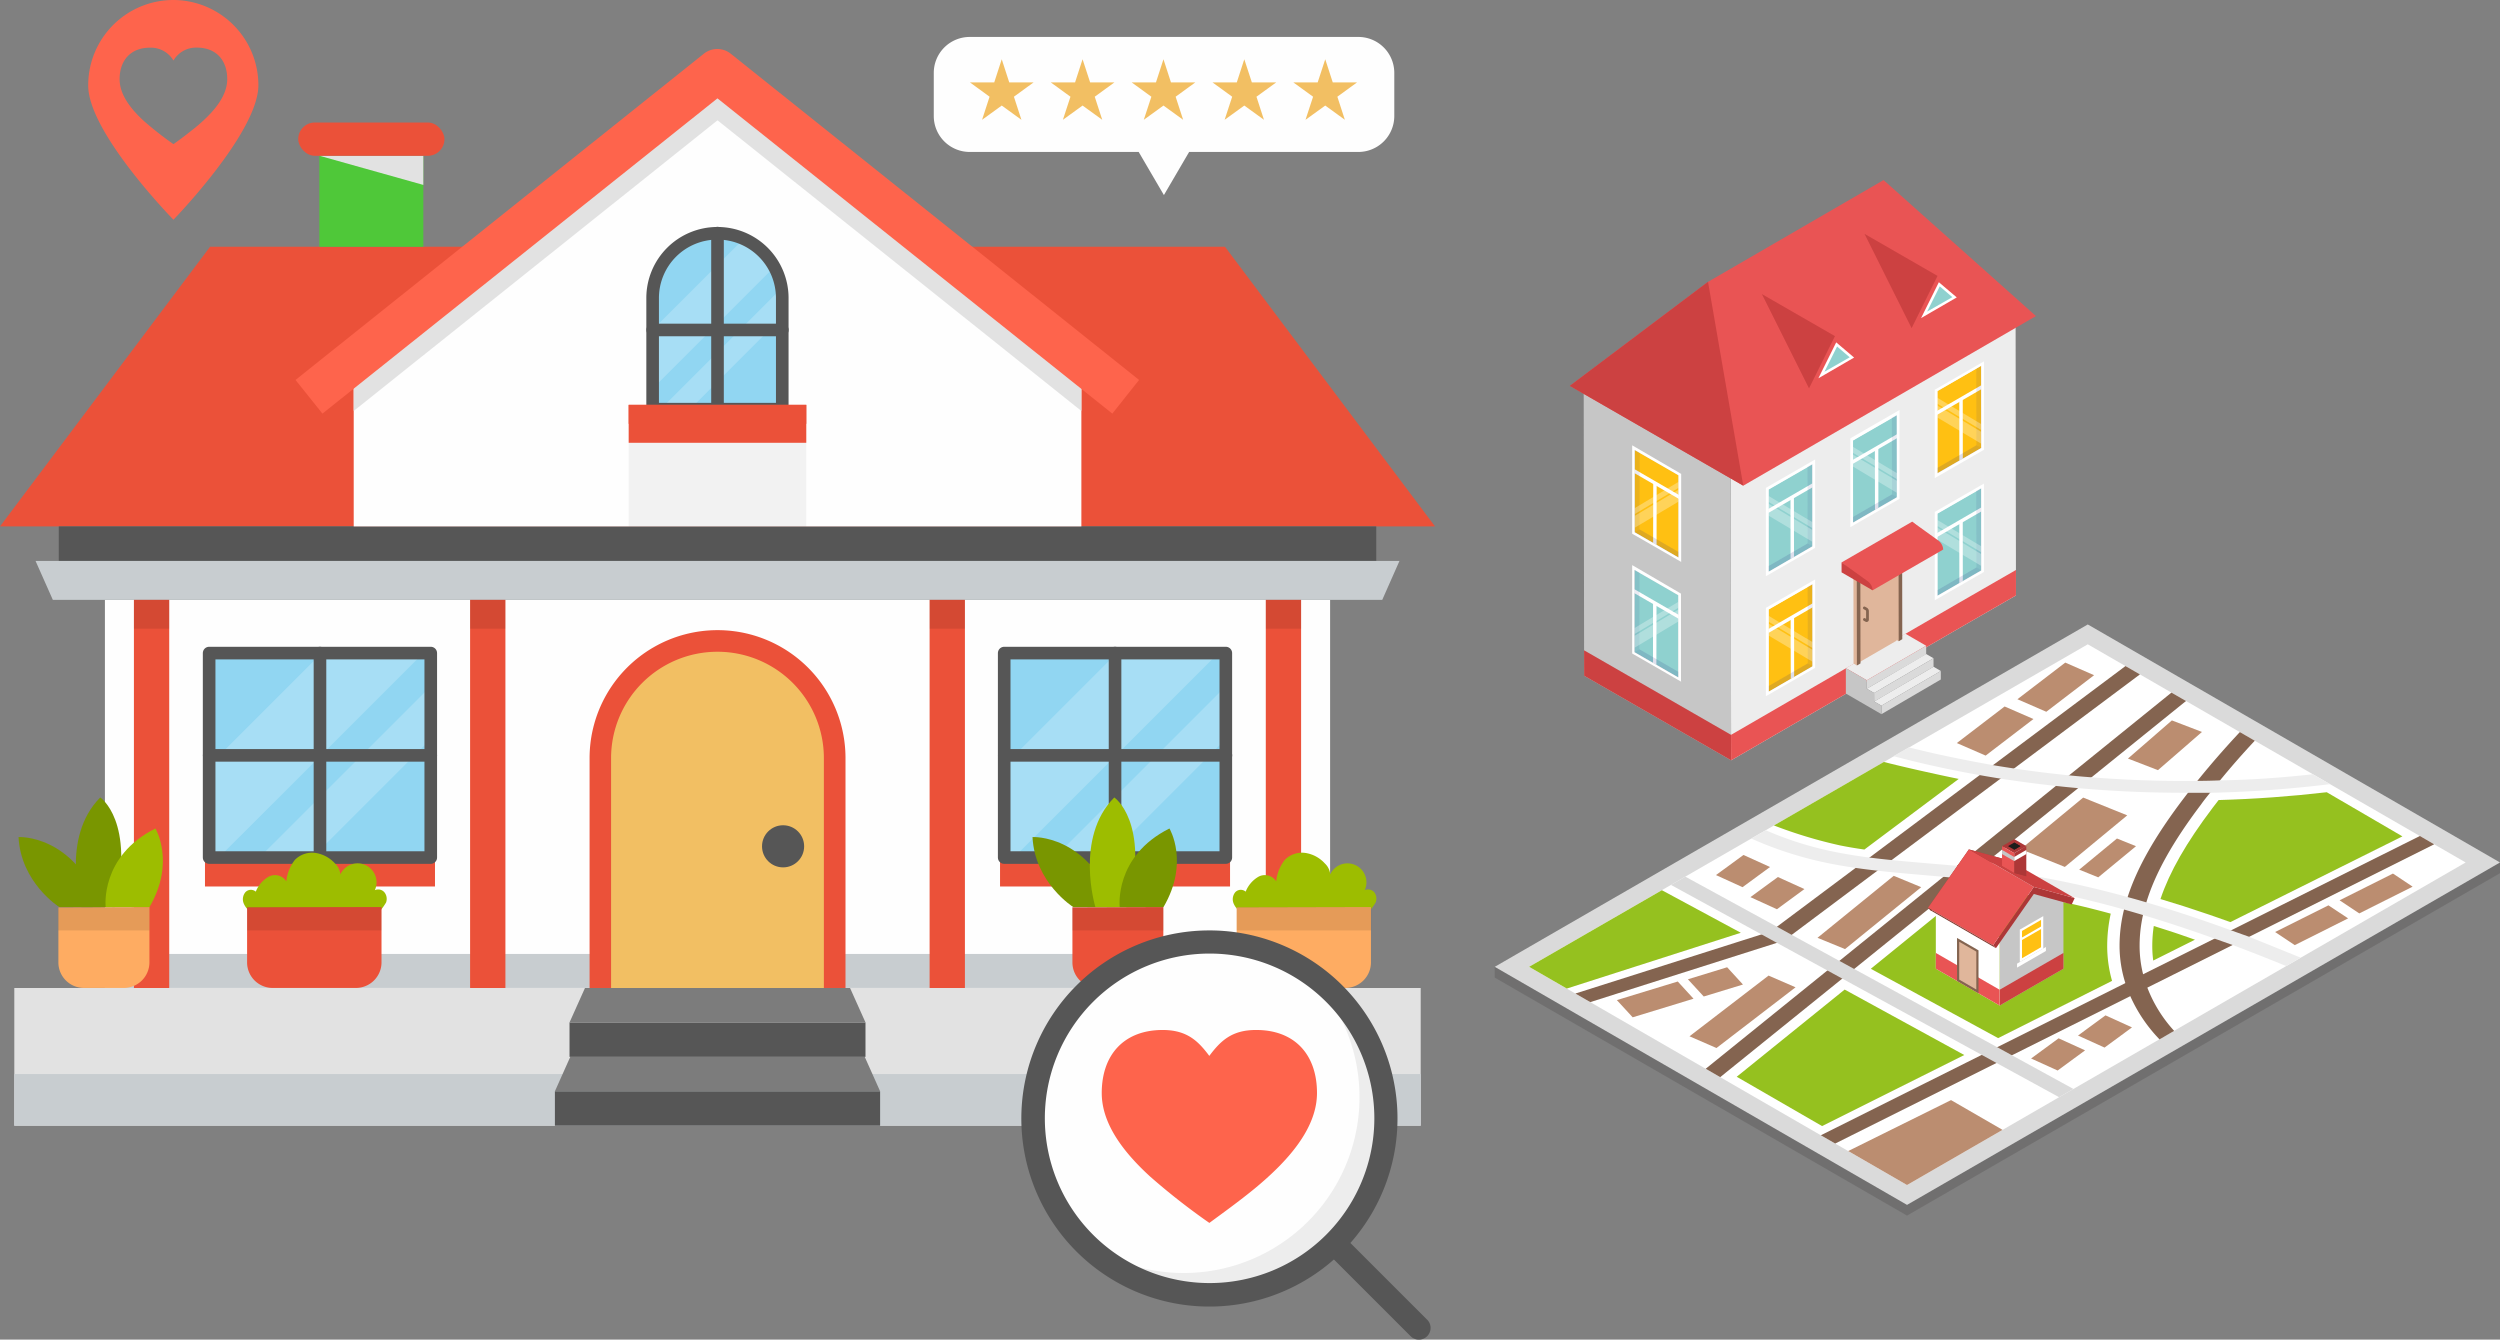<svg xmlns="http://www.w3.org/2000/svg" viewBox="0 0 396.51 212.47"><rect x="0" y="0" width="396.51" height="212.47" fill="#808080" stroke="none"/><defs><style>.cls-1,.cls-29,.cls-32,.cls-37,.cls-42{isolation:isolate;}.cls-2{fill:#706f6f;}.cls-3{fill:#dadada;}.cls-32,.cls-4{fill:#fff;}.cls-5{fill:#846450;}.cls-6{fill:#ededed;}.cls-7{fill:#95c11f;}.cls-8{fill:#bb8d70;}.cls-9{fill:#c6c6c6;}.cls-10{fill:#cc4141;}.cls-11{fill:#ffc012;}.cls-12{fill:#e95454;}.cls-13{fill:#e0b69b;}.cls-14{fill:#ad3737;}.cls-15{fill:#9c4236;}.cls-16{fill:#82372d;}.cls-17{fill:#1d1d1b;}.cls-18{fill:#8fd1cf;}.cls-19{opacity:0.1;}.cls-20{fill:#24257f;}.cls-21{opacity:0.15;}.cls-22{opacity:0.3;mix-blend-mode:overlay;}.cls-23{fill:#eb5139;}.cls-24{fill:#fefefe;}.cls-25{fill:#c8cdd0;}.cls-26{fill:#f2bf63;}.cls-27,.cls-42{fill:#565656;}.cls-28{fill:#e2e2e2;}.cls-29{opacity:0.05;}.cls-30{fill:#7c7c7c;}.cls-31{fill:#91d6f2;}.cls-32,.cls-35{opacity:0.2;}.cls-33{fill:none;stroke:#565656;stroke-linecap:round;stroke-linejoin:round;stroke-width:2px;}.cls-34{fill:#fe644c;}.cls-36{fill:#4fc839;}.cls-37,.cls-40,.cls-42{opacity:0.1;}.cls-38{fill:#9dbd00;}.cls-39{fill:#feac62;}.cls-41{fill:#799600;}</style></defs><title>Untitled-1</title><g class="cls-1"><g id="Layer_1" data-name="Layer 1"><polygon class="cls-2" points="331.13 100.74 237.07 153.34 237.07 155.05 302.46 192.8 396.51 138.49 396.51 136.79 331.13 100.74"/><polygon class="cls-3" points="396.51 136.79 302.46 191.1 237.07 153.34 331.13 99.04 396.51 136.79"/><polygon class="cls-4" points="331.13 102.19 391.06 136.79 302.46 187.95 242.52 153.34 331.13 102.19"/><polygon class="cls-5" points="337.11 105.64 339.4 106.96 319.35 121.95 317.23 123.54 300.02 136.41 297.81 138.06 284.17 148.27 282.94 149.19 282.64 149.28 281.82 149.54 281.82 149.54 252.22 158.94 249.86 157.58 279.38 148.2 280.81 147.75 281.83 146.98 294.35 137.62 296.51 136.01 313.91 122.99 316.01 121.42 337.11 105.64"/><polygon class="cls-5" points="344.4 109.85 346.71 111.18 331.63 123.36 329.53 125.06 313.88 137.69 311.82 139.36 294.08 153.68 292.19 155.21 272.83 170.84 270.53 169.51 289.83 153.92 291.73 152.4 308.28 139.02 310.37 137.34 326.01 124.7 328.08 123.04 344.4 109.85"/><polygon class="cls-5" points="383.8 132.59 386.07 133.91 356.64 148.62 354.11 149.88 340.58 156.64 337.84 158.01 319.1 167.37 316.65 168.59 291.07 181.37 288.79 180.06 314.31 167.31 316.76 166.09 337.06 155.94 339.91 154.52 351.29 148.84 353.82 147.57 383.8 132.59"/><path class="cls-5" d="M446.74,158.11l2.37,1.37q-2.94,3.14-5.58,6.37c-.52.63-1,1.26-1.52,1.9s-1,1.23-1.43,1.85c-4.46,5.9-7.28,10.92-8.68,15.55-.2.65-.36,1.29-.51,1.93h0a22.34,22.34,0,0,0-.55,4.9,18.48,18.48,0,0,0,.56,4.56,16.74,16.74,0,0,0,.67,2.11,21.56,21.56,0,0,0,4.25,6.85L434,206.85a23.79,23.79,0,0,1-4.63-6.84,20.52,20.52,0,0,1-.78-2.06,19.57,19.57,0,0,1-.93-6,23.92,23.92,0,0,1,.73-5.77q.23-.94.55-1.9c1.49-4.63,4.34-9.63,8.73-15.44.27-.35.54-.71.81-1.06.48-.63,1-1.25,1.47-1.87Q443.1,162,446.74,158.11Z" transform="translate(-91.49 -42)"/><path class="cls-6" d="M458.32,164.8l2.73,1.57a189.71,189.71,0,0,1-19,1.37c-1.19,0-2.38,0-3.56,0-3.47,0-6.94-.07-10.41-.25q-3.52-.18-7-.49c-1.17-.1-2.35-.22-3.52-.35q-4.44-.48-8.79-1.16-1.66-.26-3.32-.56c-4.65-.82-9.21-1.82-13.64-3l2.43-1.4c4.33,1.11,8.77,2,13.31,2.82q1.66.28,3.34.53,4.32.65,8.73,1.09c1.18.12,2.36.23,3.55.31q2.59.21,5.19.34,5.79.3,11.6.23,1.81,0,3.61-.08C448.49,165.7,453.44,165.34,458.32,164.8Z" transform="translate(-91.49 -42)"/><polygon class="cls-3" points="328.85 172.71 326.58 174.02 316.65 168.59 314.31 167.31 292.19 155.21 289.83 153.92 281.82 149.54 281.82 149.54 279.38 148.2 265.02 140.35 267.3 139.04 281.83 146.98 284.17 148.27 291.73 152.4 294.08 153.68 316.76 166.09 319.1 167.37 328.85 172.71"/><path class="cls-7" d="M387.19,176.74c-1.35-.19-2.59-.4-3.79-.64a72.82,72.82,0,0,1-10.56-3.18l17.44-10.07c3.27.84,8.48,2,11.87,2.69Z" transform="translate(-91.49 -42)"/><path class="cls-7" d="M408.4,206.65l-20.19-11,16-13h0a146.44,146.44,0,0,1,22.05,4.26,24.22,24.22,0,0,0-.56,5.11,20.2,20.2,0,0,0,.77,5.55Z" transform="translate(-91.49 -42)"/><path class="cls-7" d="M445.23,188.25c-1.25-.45-2.49-.89-3.71-1.3-2.45-.84-4.92-1.63-7.37-2.36,1.44-4.3,4.09-8.93,8.29-14.49l.93-1.21c5.73-.16,11.49-.58,17.15-1.24l12,7Z" transform="translate(-91.49 -42)"/><path class="cls-7" d="M433,194.35a17.53,17.53,0,0,1-.15-2.33,20.87,20.87,0,0,1,.24-3.15c1.58.5,3.2,1,4.83,1.58l1.7.59Z" transform="translate(-91.49 -42)"/><polygon class="cls-7" points="248.5 156.79 242.52 153.34 263.58 141.19 276.1 147.94 248.5 156.79"/><polygon class="cls-7" points="288.99 178.6 275.45 170.78 292.57 156.95 311.54 167.33 288.99 178.6"/><polygon class="cls-8" points="284.78 156.59 272.24 166.22 267.96 164.36 280.5 154.73 284.78 156.59"/><polygon class="cls-8" points="268.6 158.4 258.95 161.35 256.44 158.62 266.1 155.67 268.6 158.4"/><polygon class="cls-8" points="276.44 156.15 270.22 158.05 267.71 155.32 273.93 153.41 276.44 156.15"/><polygon class="cls-8" points="286.19 141.01 281.83 144.21 277.62 142.29 281.98 139.1 286.19 141.01"/><polygon class="cls-8" points="330.7 166.59 326.35 169.79 322.14 167.88 326.5 164.68 330.7 166.59"/><polygon class="cls-8" points="338.14 162.95 333.79 166.15 329.58 164.24 333.94 161.04 338.14 162.95"/><polygon class="cls-8" points="280.73 137.51 276.37 140.71 272.16 138.79 276.52 135.6 280.73 137.51"/><polygon class="cls-8" points="304.71 140.71 292.63 150.53 288.26 148.74 300.35 138.91 304.71 140.71"/><polygon class="cls-8" points="337.39 129.32 327.49 137.5 320.5 134.68 330.4 126.5 337.39 129.32"/><polygon class="cls-8" points="322.51 114.04 314.93 119.84 310.36 117.85 317.94 112.05 322.51 114.04"/><polygon class="cls-8" points="332.13 107.09 324.55 112.89 319.97 110.9 327.56 105.09 332.13 107.09"/><polygon class="cls-8" points="349.24 116.09 342.26 122.15 337.5 120.31 344.47 114.26 349.24 116.09"/><polygon class="cls-8" points="372.42 145.66 363.96 149.9 360.84 147.82 369.3 143.59 372.42 145.66"/><polygon class="cls-8" points="382.65 140.63 374.19 144.87 371.07 142.79 379.53 138.55 382.65 140.63"/><polygon class="cls-8" points="338.78 134.21 332.79 139.15 329.77 137.93 335.76 132.99 338.78 134.21"/><polygon class="cls-8" points="309.44 174.48 293.13 182.56 302.46 187.95 317.61 179.2 309.44 174.48"/><path class="cls-6" d="M456.39,193.89l-2.3,1.33c-2.8-1.14-5.63-2.27-8.5-3.34l-2.82-1q-2-.71-4-1.39-3.76-1.28-7.42-2.37h0c-1-.3-2-.59-3-.87a151.21,151.21,0,0,0-23.78-4.7l-1.26-.14-3.54-.34-2.74-.24c-2.55-.22-5.14-.44-7.72-.73q-1.74-.19-3.46-.44c-1.37-.2-2.73-.42-4.07-.69A58.38,58.38,0,0,1,369.25,175l2.29-1.32a53.81,53.81,0,0,0,11.27,3.5c1.69.33,3.42.61,5.18.83,1.17.15,2.34.28,3.52.4,2,.2,4,.37,6,.54,1.44.12,2.89.24,4.36.38q1.67.15,3.33.34l.18,0a155.31,155.31,0,0,1,23.53,4.6c1,.27,2,.55,3,.85q4.21,1.23,8.55,2.71c1.64.56,3.26,1.13,4.87,1.72l2.81,1C450.92,191.68,453.67,192.78,456.39,193.89Z" transform="translate(-91.49 -42)"/><polygon class="cls-9" points="317.15 148.72 317.15 159.48 327.27 153.64 327.27 142.87 327 142.8 326.71 142.72 325.71 142.45 325.42 142.37 324.43 142.09 324.13 142.01 323.14 141.74 322.85 141.66 322.21 141.49 321.58 142.39 321.28 142.81 320.29 144.23 320 144.65 319 146.07 318.71 146.49 317.72 147.91 317.42 148.33 317.15 148.72"/><polygon class="cls-10" points="317.15 156.98 327.27 151.14 327.27 153.64 317.15 159.48 317.15 156.98"/><polygon class="cls-4" points="320.35 152.58 324.07 150.44 324.07 145.3 320.35 147.44 320.35 152.58"/><polygon class="cls-11" points="323.72 150.23 323.72 145.9 320.7 147.65 320.7 151.98 323.72 150.23"/><polygon class="cls-4" points="320.61 149.14 323.89 147.25 323.89 146.85 320.61 148.74 320.61 149.14"/><polygon class="cls-4" points="319.91 153.47 324.49 150.83 324.49 150.19 319.91 152.84 319.91 153.47"/><polygon class="cls-4" points="307.03 153.64 317.15 159.48 317.15 148.72 307.03 142.88 307.03 153.64"/><polygon class="cls-12" points="307.03 151.14 317.15 156.98 317.15 159.48 307.03 153.64 307.03 151.14"/><polygon class="cls-5" points="310.39 148.76 313.8 150.73 313.8 157.54 310.39 155.57 310.39 148.76"/><polygon class="cls-13" points="313.45 156.94 313.45 150.93 310.74 149.37 310.74 155.37 313.45 156.94"/><polygon class="cls-14" points="316.42 149.47 317.47 147.96 317.47 147.96 322.11 141.33 322.57 140.67 323.04 140.8 328.05 142.17 328.05 142.17 328.73 142.36 329.05 142.45 328.58 143.45 322.57 141.79 316.57 150.38 316.1 149.93 316.42 149.47"/><polygon class="cls-15" points="306.11 143.52 307.17 142.01 307.17 142.01 311.81 135.39 312.27 134.72 312.74 134.85 317.74 136.22 317.74 136.22 318.43 136.41 318.75 136.5 318.28 137.5 312.27 135.85 306.26 144.44 305.79 143.98 306.11 143.52"/><polygon class="cls-12" points="312.27 134.72 305.79 143.98 316.1 149.93 322.57 140.67 312.27 134.72"/><polygon class="cls-10" points="312.27 134.72 318.75 136.5 329.05 142.45 322.57 140.67 312.27 134.72"/><polygon class="cls-16" points="306.25 144.43 305.79 143.98 316.1 149.93 316.56 150.38 306.25 144.43"/><polygon class="cls-15" points="317.53 137.35 319.46 138.46 321.38 138.89 319.46 136.24 317.53 137.35"/><polygon class="cls-14" points="317.53 134.2 319.46 135.31 321.38 134.2 319.46 133.09 317.53 134.2"/><polygon class="cls-17" points="320.44 134.2 319.46 133.63 318.48 134.2 319.46 134.77 320.44 134.2"/><polygon class="cls-14" points="319.46 135.31 319.46 138.46 321.38 138.99 321.38 134.2 319.46 135.31"/><polygon class="cls-12" points="317.53 134.2 319.46 135.31 319.46 138.46 317.53 137.35 317.53 134.2"/><polygon class="cls-17" points="320.44 134.2 319.46 133.63 319.46 134.77 320.44 134.2"/><polygon class="cls-4" points="319.46 135.92 319.46 136.57 321.38 135.46 321.38 134.8 319.46 135.92"/><polygon class="cls-9" points="319.46 136.57 317.53 135.46 317.53 134.8 319.46 135.92 319.46 136.57"/><polygon class="cls-6" points="310.44 54.2 319.68 48.88 319.74 94.44 310.51 99.76 274.56 120.59 274.49 75.03 310.44 54.2"/><polygon class="cls-9" points="274.56 120.59 251.25 107.18 251.18 61.62 274.49 75.03 274.56 120.59"/><polygon class="cls-10" points="274.55 116.55 251.24 103.14 251.25 107.18 274.56 120.59 274.55 116.55"/><polygon class="cls-4" points="287.14 40.79 296.37 35.47 319.68 48.88 310.44 54.2 310.44 54.2 274.49 75.03 251.18 61.62 287.14 40.79"/><polygon class="cls-12" points="310.5 95.72 319.74 90.4 319.74 94.44 310.51 99.76 274.56 120.59 274.55 116.55 310.5 95.72"/><polygon class="cls-12" points="270.9 44.7 298.74 28.56 322.91 50.13 276.49 77.03 248.98 61.2 270.9 44.7"/><polygon class="cls-12" points="295.14 56.81 291.03 53.31 286.93 61.57 295.14 56.81"/><polygon class="cls-18" points="293.71 56.68 291.3 54.63 288.9 59.47 293.71 56.68"/><path class="cls-4" d="M382.72,96.3l2.84,2.41L379.89,102Zm.14.66-2,4,4-2.29Z" transform="translate(-91.49 -42)"/><polygon class="cls-10" points="291.03 53.31 286.93 61.57 286.9 61.56 279.44 46.64 291.03 53.31"/><polygon class="cls-12" points="311.42 47.27 307.3 43.76 303.2 52.03 311.42 47.27"/><polygon class="cls-18" points="309.98 47.14 307.57 45.09 305.18 49.92 309.98 47.14"/><path class="cls-4" d="M399,86.76l2.84,2.41-5.66,3.28Zm.14.66-2,4,4-2.29Z" transform="translate(-91.49 -42)"/><polygon class="cls-10" points="307.3 43.76 303.2 52.03 303.17 52.01 295.72 37.09 307.3 43.76"/><polygon class="cls-11" points="307.27 62.05 314.22 58.02 314.23 67.26 314.24 68.2 314.23 68.49 314.24 70.38 314.24 71.06 307.29 75.09 307.29 74.2 307.28 66.22 307.27 64.32 307.27 64.03 307.27 63.09 307.27 62.05"/><path class="cls-4" d="M398.78,117.09V104l6.95-4,0,9.23v3.81l-6.95,4Zm-.43.74.64-.37,6.95-4,.21-.12v-4.05l0-9.23v-.74l-.64.37-6.95,4-.21.12v4.41l0,8v1.62Z" transform="translate(-91.49 -42)"/><polygon class="cls-4" points="307.22 65.8 314.28 61.71 314.28 61.08 307.22 65.17 307.22 65.8"/><polygon class="cls-4" points="311.3 63.28 311.31 72.78 310.76 73.1 310.75 63.59 311.3 63.28"/><g class="cls-19"><polygon class="cls-20" points="313.45 58.47 314.22 58.02 314.24 71.06 313.47 70.62 313.45 58.47"/></g><g class="cls-21"><polygon class="cls-20" points="307.29 74.2 313.47 70.62 314.24 71.06 307.29 75.09 307.29 74.2"/></g><g class="cls-22"><polygon class="cls-4" points="307.27 64.32 314.23 68.49 314.24 70.38 307.28 66.22 307.27 64.32"/><polygon class="cls-4" points="307.27 63.09 314.23 67.26 314.24 68.2 307.27 64.03 307.27 63.09"/></g><polygon class="cls-18" points="307.27 81.43 314.22 77.41 314.23 86.64 314.24 87.59 314.23 87.88 314.24 89.76 314.24 90.45 307.29 94.47 307.29 93.59 307.28 85.6 307.27 83.71 307.27 83.42 307.27 82.47 307.27 81.43"/><path class="cls-4" d="M398.78,136.47v-13l6.95-4,0,9.23v3.81l-6.95,4Zm-.43.74.64-.37,6.95-4,.21-.12v-4.05l0-9.23v-.74l-.64.37-6.95,4-.21.12v4.41l0,8v1.62Z" transform="translate(-91.49 -42)"/><polygon class="cls-4" points="307.22 85.18 314.28 81.1 314.28 80.46 307.22 84.55 307.22 85.18"/><polygon class="cls-4" points="311.3 82.67 311.31 92.17 310.76 92.49 310.75 82.98 311.3 82.67"/><g class="cls-19"><polygon class="cls-20" points="313.45 77.85 314.22 77.41 314.24 90.45 313.47 90.01 313.45 77.85"/></g><g class="cls-21"><polygon class="cls-20" points="307.29 93.59 313.47 90.01 314.24 90.45 307.29 94.47 307.29 93.59"/></g><g class="cls-22"><polygon class="cls-4" points="307.27 83.71 314.23 87.88 314.24 89.76 307.28 85.6 307.27 83.71"/><polygon class="cls-4" points="307.27 82.47 314.23 86.64 314.24 87.59 307.27 83.42 307.27 82.47"/></g><polygon class="cls-18" points="293.88 69.83 300.83 65.81 300.85 75.04 300.85 75.98 300.85 76.27 300.85 78.16 300.85 78.85 293.9 82.87 293.9 81.99 293.89 74 293.88 72.11 293.89 71.82 293.88 70.87 293.88 69.83"/><path class="cls-4" d="M385.39,124.87v-13l6.95-4,0,9.23v3.81l-6.95,4Zm-.43.74.64-.37,6.95-4,.21-.12V117l0-9.23v-.74l-.64.37-6.95,4-.21.12V116l0,8v1.62Z" transform="translate(-91.49 -42)"/><polygon class="cls-4" points="293.84 73.58 300.89 69.49 300.89 68.86 293.84 72.95 293.84 73.58"/><polygon class="cls-4" points="297.91 71.06 297.92 80.57 297.38 80.89 297.36 71.38 297.91 71.06"/><g class="cls-19"><polygon class="cls-20" points="300.06 66.25 300.83 65.81 300.85 78.85 300.08 78.41 300.06 66.25"/></g><g class="cls-21"><polygon class="cls-20" points="293.9 81.99 300.08 78.41 300.85 78.85 293.9 82.87 293.9 81.99"/></g><g class="cls-22"><polygon class="cls-4" points="293.88 72.11 300.85 76.27 300.85 78.16 293.89 74 293.88 72.11"/><polygon class="cls-4" points="293.88 70.87 300.85 75.04 300.85 75.98 293.89 71.82 293.88 70.87"/></g><polygon class="cls-18" points="280.5 77.61 287.44 73.59 287.46 82.82 287.46 83.77 287.46 84.06 287.46 85.94 287.46 86.63 280.52 90.66 280.52 89.77 280.5 81.78 280.5 79.89 280.5 79.6 280.5 78.66 280.5 77.61"/><path class="cls-4" d="M372,132.65v-13l6.95-4,0,9.23v3.81l-6.95,4Zm-.43.74.64-.37,6.95-4,.21-.12v-4.05l0-9.23v-.74l-.64.37-6.95,4-.21.12v4.41l0,8v1.62Z" transform="translate(-91.49 -42)"/><polygon class="cls-4" points="280.45 81.36 287.5 77.28 287.5 76.64 280.45 80.73 280.45 81.36"/><polygon class="cls-4" points="284.52 78.85 284.54 88.35 283.99 88.67 283.98 79.16 284.52 78.85"/><g class="cls-19"><polygon class="cls-20" points="286.68 74.03 287.44 73.59 287.46 86.63 286.7 86.19 286.68 74.03"/></g><g class="cls-21"><polygon class="cls-20" points="280.52 89.77 286.7 86.19 287.46 86.63 280.52 90.66 280.52 89.77"/></g><g class="cls-22"><polygon class="cls-4" points="280.5 79.89 287.46 84.06 287.46 85.94 280.5 81.78 280.5 79.89"/><polygon class="cls-4" points="280.5 78.66 287.46 82.82 287.46 83.77 280.5 79.6 280.5 78.66"/></g><polygon class="cls-11" points="280.52 96.64 287.47 92.61 287.49 101.85 287.49 102.79 287.49 103.08 287.49 104.97 287.49 105.65 280.54 109.68 280.54 108.79 280.53 100.81 280.52 98.91 280.53 98.62 280.52 97.68 280.52 96.64"/><path class="cls-4" d="M372,151.68v-13l6.95-4,0,9.23v3.81l-6.95,4Zm-.43.74.64-.37,6.95-4,.21-.12v-4.05l0-9.23v-.74l-.64.37-6.95,4-.21.12v4.41l0,8v1.62Z" transform="translate(-91.49 -42)"/><polygon class="cls-4" points="280.48 100.39 287.53 96.3 287.53 95.67 280.48 99.76 280.48 100.39"/><polygon class="cls-4" points="284.55 97.87 284.56 107.38 284.02 107.69 284 98.19 284.55 97.87"/><g class="cls-19"><polygon class="cls-20" points="286.7 93.06 287.47 92.61 287.49 105.65 286.72 105.21 286.7 93.06"/></g><g class="cls-21"><polygon class="cls-20" points="280.54 108.79 286.72 105.21 287.49 105.65 280.54 109.68 280.54 108.79"/></g><g class="cls-22"><polygon class="cls-4" points="280.52 98.91 287.49 103.08 287.49 104.97 280.53 100.81 280.52 98.91"/><polygon class="cls-4" points="280.52 97.68 287.49 101.85 287.49 102.79 280.53 98.62 280.52 97.68"/></g><polygon class="cls-10" points="248.98 61.2 270.9 44.7 276.49 77.03 248.98 61.2"/><polygon class="cls-11" points="266.23 75.38 259.29 71.36 259.27 80.59 259.27 81.53 259.27 81.82 259.26 83.71 259.27 84.4 266.21 88.42 266.21 87.54 266.23 79.55 266.23 77.66 266.23 77.37 266.23 76.42 266.23 75.38"/><path class="cls-4" d="M357.7,130.42l-6.95-4v-3.81l0-9.23,6.95,4v13Zm.43.74v-14l-.21-.12L351,113l-.64-.37v.74l0,9.23v4.05l.21.12,6.95,4,.64.37Z" transform="translate(-91.49 -42)"/><polygon class="cls-4" points="266.28 79.13 259.23 75.04 259.23 74.41 266.28 78.5 266.28 79.13"/><polygon class="cls-4" points="262.21 76.61 262.19 86.12 262.74 86.44 262.75 76.93 262.21 76.61"/><g class="cls-19"><polygon class="cls-20" points="260.06 71.8 259.29 71.36 259.27 84.4 260.03 83.96 260.06 71.8"/></g><g class="cls-21"><polygon class="cls-20" points="266.21 87.54 260.03 83.96 259.27 84.4 266.21 88.42 266.21 87.54"/></g><g class="cls-22"><polygon class="cls-4" points="266.23 77.66 259.27 81.82 259.26 83.71 266.23 79.55 266.23 77.66"/><polygon class="cls-4" points="266.23 76.42 259.27 80.59 259.27 81.53 266.23 77.37 266.23 76.42"/></g><polygon class="cls-18" points="266.21 94.41 259.26 90.38 259.24 99.61 259.24 100.56 259.24 100.85 259.24 102.73 259.24 103.42 266.19 107.44 266.19 106.56 266.2 98.57 266.2 96.68 266.2 96.39 266.2 95.45 266.21 94.41"/><path class="cls-4" d="M357.67,149.44l-6.95-4v-3.81l0-9.23,6.95,4v4.17l0,8v.88Zm.43.74v-1.62l0-8v-4.41l-.21-.12L351,132l-.64-.37v.74l0,9.23v4.05l.21.12,6.95,4,.64.37Z" transform="translate(-91.49 -42)"/><polygon class="cls-4" points="266.25 98.15 259.2 94.07 259.2 93.44 266.25 97.52 266.25 98.15"/><polygon class="cls-4" points="262.18 95.64 262.17 105.14 262.71 105.46 262.73 95.95 262.18 95.64"/><g class="cls-19"><polygon class="cls-20" points="260.03 90.83 259.26 90.38 259.24 103.42 260.01 102.98 260.03 90.83"/></g><g class="cls-21"><polygon class="cls-20" points="266.19 106.56 260.01 102.98 259.24 103.42 266.19 107.44 266.19 106.56"/></g><g class="cls-22"><polygon class="cls-4" points="266.2 96.68 259.24 100.85 259.24 102.73 266.2 98.57 266.2 96.68"/><polygon class="cls-4" points="266.2 95.45 259.24 99.61 259.24 100.56 266.2 96.39 266.2 95.45"/></g><polygon class="cls-6" points="292.76 105.97 296.08 107.89 305.5 102.42 302.18 100.5 292.76 105.97"/><polygon class="cls-3" points="296.08 107.89 296.08 109.24 297.24 108.56 297.25 108.56 297.9 108.18 305.5 103.77 305.5 102.42 296.08 107.89"/><polygon class="cls-6" points="296.08 109.24 297.24 109.91 298.4 109.24 298.4 109.23 306.66 104.4 305.5 103.73 297.9 108.18 297.25 108.56 297.24 108.56 296.08 109.24"/><polygon class="cls-3" points="297.24 109.91 297.25 111.26 298.4 110.59 306.67 105.75 306.66 104.4 298.4 109.24 297.24 109.91"/><polygon class="cls-6" points="297.25 111.26 298.4 111.92 307.82 106.42 306.67 105.75 298.4 110.58 298.4 110.59 297.25 111.26"/><polygon class="cls-3" points="298.4 111.92 298.4 113.27 307.82 107.77 307.82 106.42 298.4 111.92"/><polygon class="cls-9" points="292.76 105.97 296.08 107.89 296.08 109.24 296.08 109.24 297.24 109.91 297.25 111.26 298.4 111.92 298.4 113.27 292.76 110 292.76 105.97"/><polygon class="cls-13" points="301.45 101.26 301.14 101.7 300.61 101.4 300.59 87.48 294.53 91 294.55 104.91 294.51 105.55 293.98 105.24 293.96 90.71 301.16 86.54 301.69 86.84 301.45 101.26"/><polygon class="cls-13" points="300.8 87.69 300.81 101.61 300.81 101.61 294.75 105.12 294.75 105.12 294.73 91.2 300.8 87.69"/><polygon class="cls-5" points="294.49 91.01 294.51 105.55 295.08 105.22 295.06 91.3 301.12 87.79 301.14 101.7 301.71 101.38 301.69 86.84 294.49 91.01"/><path class="cls-5" d="M387.53,140.65a.37.37,0,0,0,.37-.37v-1.35a.63.63,0,0,0-.31-.54l-.29-.16a.22.22,0,1,0-.22.39l.29.16a.18.18,0,0,1,.09.15v1.22l-.15-.09a.22.22,0,1,0-.22.39l.27.15A.37.37,0,0,0,387.53,140.65Z" transform="translate(-91.49 -42)"/><path class="cls-12" d="M399.69,129.17l-4.93-2.85v-1.58l4.17,3a1.93,1.93,0,0,1,.76,1.43Z" transform="translate(-91.49 -42)"/><polygon class="cls-12" points="303.27 82.74 308.2 87.16 297.01 93.62 292.08 89.2 303.27 82.74"/><path class="cls-10" d="M388.5,135.63l-4.93-2.85V131.2l4.17,3a1.93,1.93,0,0,1,.76,1.43Z" transform="translate(-91.49 -42)"/><polygon class="cls-23" points="194.28 39.13 113.8 39.13 33.32 39.13 0 83.49 113.8 83.49 227.6 83.49 194.28 39.13"/><polygon class="cls-24" points="113.8 95.14 16.64 95.14 16.64 156.7 113.8 156.7 210.96 156.7 210.96 95.14 113.8 95.14"/><rect class="cls-25" x="16.64" y="151.3" width="194.32" height="5.39"/><path class="cls-23" d="M185,202.12V162.24a20.29,20.29,0,0,1,40.59,0v39.87Z" transform="translate(-91.49 -42)"/><path class="cls-26" d="M205.29,145.37h0a16.87,16.87,0,0,1,16.87,16.87v36.48H188.41V162.25a16.87,16.87,0,0,1,16.86-16.88Z" transform="translate(-91.49 -42)"/><polygon class="cls-27" points="113.8 83.49 9.32 83.49 9.32 88.97 113.8 88.97 218.28 88.97 218.28 83.49 113.8 83.49"/><polygon class="cls-25" points="113.8 88.97 5.64 88.97 8.38 95.14 219.23 95.14 221.96 88.97 113.8 88.97"/><polygon class="cls-28" points="113.8 156.7 2.27 156.7 2.27 178.54 113.8 178.54 225.33 178.54 225.33 156.7 113.8 156.7"/><rect class="cls-25" x="2.27" y="170.35" width="223.07" height="8.19"/><polygon class="cls-24" points="171.51 57.3 171.51 83.49 56.1 83.49 56.1 57.3 80.23 38.02 87.54 32.18 113.8 11.2 140.05 32.17 147.36 38.02 171.51 57.3"/><rect class="cls-29" x="99.71" y="70.24" width="28.17" height="13.26"/><polygon class="cls-28" points="171.51 57.3 171.51 65.18 113.8 19.08 56.1 65.18 56.1 57.3 113.8 11.2 171.51 57.3"/><polygon class="cls-27" points="113.8 173.08 88.01 173.08 88.01 178.54 113.8 178.54 139.59 178.54 139.59 173.08 113.8 173.08"/><polygon class="cls-30" points="137.15 167.62 113.8 167.62 90.45 167.62 88.01 173.08 113.8 173.08 139.59 173.08 137.15 167.62"/><polygon class="cls-27" points="113.8 162.16 90.33 162.16 90.33 167.62 113.8 167.62 137.27 167.62 137.27 162.16 113.8 162.16"/><polygon class="cls-30" points="134.82 156.7 113.8 156.7 92.78 156.7 90.33 162.16 113.8 162.16 137.27 162.16 134.82 156.7"/><rect class="cls-23" x="32.51" y="136" width="36.48" height="4.6"/><rect class="cls-31" x="33.18" y="103.58" width="35.15" height="32.43"/><polygon class="cls-32" points="67.14 103.58 34.7 136.01 33.18 136.01 33.18 121.42 51.02 103.58 67.14 103.58"/><polygon class="cls-32" points="68.33 108.83 68.33 117.21 49.53 136.01 41.14 136.01 68.33 108.83"/><rect class="cls-33" x="33.17" y="103.58" width="35.15" height="32.43"/><line class="cls-33" x1="50.75" y1="103.58" x2="50.75" y2="136.01"/><line class="cls-33" x1="33.18" y1="119.8" x2="68.32" y2="119.8"/><path class="cls-34" d="M267.91,107.6l-62.63-50-62.65,50-4.27-5.34,64.76-51.74a3.42,3.42,0,0,1,4.27,0l64.76,51.74Z" transform="translate(-91.49 -42)"/><rect class="cls-23" x="158.61" y="136" width="36.48" height="4.6"/><rect class="cls-31" x="159.28" y="103.58" width="35.15" height="32.43"/><polygon class="cls-32" points="193.24 103.58 160.8 136.01 159.28 136.01 159.28 121.42 177.12 103.58 193.24 103.58"/><polygon class="cls-32" points="194.43 108.83 194.43 117.21 175.63 136.01 167.24 136.01 194.43 108.83"/><rect class="cls-33" x="159.27" y="103.58" width="35.15" height="32.43"/><line class="cls-33" x1="176.85" y1="103.58" x2="176.85" y2="136.01"/><line class="cls-33" x1="159.28" y1="119.8" x2="194.43" y2="119.8"/><path class="cls-31" d="M215.57,89.25V106.9H195V89.25a10.27,10.27,0,0,1,20.53,0Z" transform="translate(-91.49 -42)"/><g class="cls-35"><path class="cls-4" d="M214.32,84.32,195,103.63V94.31l14.46-14.45A10.32,10.32,0,0,1,214.32,84.32Z" transform="translate(-91.49 -42)"/></g><g class="cls-35"><path class="cls-4" d="M215.57,89.25v3L200.93,106.9h-4.67l19.16-19.16A10.32,10.32,0,0,1,215.57,89.25Z" transform="translate(-91.49 -42)"/></g><line class="cls-33" x1="113.8" y1="36.97" x2="113.8" y2="64.9"/><line class="cls-33" x1="103.52" y1="52.33" x2="124.08" y2="52.33"/><path class="cls-33" d="M205.29,79h0a10.27,10.27,0,0,1,10.27,10.27V106.9H195V89.25A10.27,10.27,0,0,1,205.23,79Z" transform="translate(-91.49 -42)"/><rect class="cls-23" x="99.71" y="64.21" width="28.17" height="6.02"/><rect class="cls-23" x="99.71" y="64.21" width="28.17" height="3.01"/><circle class="cls-27" cx="124.2" cy="134.23" r="3.34"/><rect class="cls-36" x="50.65" y="24.71" width="16.49" height="14.43"/><polygon class="cls-28" points="67.14 24.7 67.14 29.33 50.65 24.7 67.14 24.7"/><rect class="cls-23" x="47.3" y="19.43" width="23.19" height="5.28" rx="2.63" ry="2.63"/><rect class="cls-23" x="21.24" y="95.14" width="5.6" height="61.56"/><rect class="cls-37" x="21.24" y="95.14" width="5.6" height="4.57"/><rect class="cls-23" x="74.56" y="95.14" width="5.6" height="61.56"/><rect class="cls-37" x="74.56" y="95.14" width="5.6" height="4.57"/><rect class="cls-23" x="147.44" y="95.14" width="5.6" height="61.56"/><rect class="cls-37" x="147.44" y="95.14" width="5.6" height="4.57"/><rect class="cls-23" x="200.76" y="95.14" width="5.6" height="61.56"/><rect class="cls-37" x="200.76" y="95.14" width="5.6" height="4.57"/><path class="cls-38" d="M309.67,185.14a9.58,9.58,0,0,1-.92,1.3H288a3,3,0,0,1-.86-1.16,1.75,1.75,0,0,1,.26-1.76,1.19,1.19,0,0,1,1.66-.1,4.72,4.72,0,0,1,2.05-2.38,2.13,2.13,0,0,1,2.79.75,6.55,6.55,0,0,1,1.37-3.42,3.83,3.83,0,0,1,3.26-1.09,5.21,5.21,0,0,1,3.08,1.66,2.7,2.7,0,0,1,.86,1.75,3,3,0,0,1,5.47,2.5,1.28,1.28,0,0,1,1.54.36A1.66,1.66,0,0,1,309.67,185.14Z" transform="translate(-91.49 -42)"/><path class="cls-39" d="M308.93,185.86v8.78a4.06,4.06,0,0,1-4.06,4.05H291.69a4.05,4.05,0,0,1-4.06-4h0v-8.78Z" transform="translate(-91.49 -42)"/><g class="cls-40"><rect x="196.15" y="143.86" width="21.32" height="3.71"/></g><path class="cls-38" d="M152.72,185.14a9.58,9.58,0,0,1-.92,1.3H131a3,3,0,0,1-.86-1.16,1.75,1.75,0,0,1,.26-1.76,1.19,1.19,0,0,1,1.66-.1,4.72,4.72,0,0,1,2.05-2.38,2.13,2.13,0,0,1,2.79.75,6.55,6.55,0,0,1,1.37-3.42,3.83,3.83,0,0,1,3.26-1.09,5.21,5.21,0,0,1,3.08,1.66,2.7,2.7,0,0,1,.86,1.75,3,3,0,0,1,5.47,2.5,1.28,1.28,0,0,1,1.54.36A1.66,1.66,0,0,1,152.72,185.14Z" transform="translate(-91.49 -42)"/><path class="cls-23" d="M152,185.86v8.78a4.06,4.06,0,0,1-4.06,4.05h-13.2a4.05,4.05,0,0,1-4.06-4h0v-8.78Z" transform="translate(-91.49 -42)"/><g class="cls-40"><rect x="39.19" y="143.86" width="21.32" height="3.71"/></g><path class="cls-23" d="M276,185.86v8.78a4.06,4.06,0,0,1-4,4.05h-6.36a4.05,4.05,0,0,1-4.06-4h0v-8.78Z" transform="translate(-91.49 -42)"/><g class="cls-40"><rect x="170.06" y="143.86" width="14.47" height="3.71"/></g><path class="cls-41" d="M261.71,185.86s-6.09-3.83-6.46-11.1c0,0,8.8-.49,13.08,11.1Z" transform="translate(-91.49 -42)"/><path class="cls-38" d="M265.22,185.86s-3.35-11,3-17.38c0,0,5.59,3.74,2.3,17.38Z" transform="translate(-91.49 -42)"/><path class="cls-41" d="M269.08,185.86s-.93-8.05,7.89-12.46c0,0,3.21,5.36-.94,12.46Z" transform="translate(-91.49 -42)"/><path class="cls-39" d="M115.19,185.86v8.78a4.06,4.06,0,0,1-4,4.05h-6.38a4.05,4.05,0,0,1-4.06-4h0v-8.78Z" transform="translate(-91.49 -42)"/><g class="cls-40"><rect x="9.23" y="143.86" width="14.47" height="3.71"/></g><path class="cls-41" d="M100.89,185.86s-6.09-3.83-6.46-11.1c0,0,8.8-.49,13.08,11.1Z" transform="translate(-91.49 -42)"/><path class="cls-41" d="M104.39,185.86s-3.35-11,3-17.38c0,0,5.59,3.74,2.3,17.38Z" transform="translate(-91.49 -42)"/><path class="cls-38" d="M108.25,185.86s-.93-8.05,7.89-12.46c0,0,3.21,5.36-.94,12.46Z" transform="translate(-91.49 -42)"/><circle class="cls-24" cx="283.32" cy="219.41" r="27.89" transform="translate(-163.65 222.6) rotate(-45)"/><path class="cls-42" d="M303,239.12a27.89,27.89,0,0,1-39.44,0l-.09-.09A27.89,27.89,0,0,0,299,196.35a27.91,27.91,0,0,1,4,42.77Z" transform="translate(-91.49 -42)"/><path class="cls-27" d="M317.79,251.26l-12.12-12.12a29.83,29.83,0,1,0-2.62,2.62l12.12,12.12a1.85,1.85,0,1,0,2.72-2.53Zm-16-13.39a26.13,26.13,0,1,1,0-37,26.13,26.13,0,0,1,0,37Z" transform="translate(-91.49 -42)"/><path class="cls-34" d="M300.37,215.35c0,5.74-4.79,10.95-9.86,15.14-2.5,2.05-5.08,3.9-7.21,5.47a106,106,0,0,1-9.39-7.35c-4.2-3.84-7.68-8.34-7.68-13.25,0-6.07,3.53-10,9.66-10,3.88,0,5.65,1.77,7.4,4.11,1.77-2.35,3.53-4.11,7.4-4.11C296.84,205.34,300.37,209.27,300.37,215.35Z" transform="translate(-91.49 -42)"/><path class="cls-24" d="M312.63,53.56V60.4a5.7,5.7,0,0,1-5.7,5.7H280.09l-4,6.84-4-6.84H245.29a5.7,5.7,0,0,1-5.7-5.7h0V53.56a5.7,5.7,0,0,1,5.7-5.7h61.59a5.7,5.7,0,0,1,5.75,5.65Z" transform="translate(-91.49 -42)"/><polygon class="cls-26" points="210.19 9.4 211.38 13.07 215.23 13.07 212.11 15.34 213.3 19 210.19 16.74 207.06 19 208.26 15.34 205.13 13.07 208.99 13.07 210.19 9.4"/><polygon class="cls-26" points="197.35 9.4 198.55 13.07 202.41 13.07 199.28 15.34 200.47 19 197.35 16.74 194.23 19 195.43 15.34 192.31 13.07 196.16 13.07 197.35 9.4"/><polygon class="cls-26" points="184.53 9.4 185.72 13.07 189.58 13.07 186.46 15.34 187.65 19 184.53 16.74 181.41 19 182.61 15.34 179.49 13.07 183.34 13.07 184.53 9.4"/><polygon class="cls-26" points="171.7 9.4 172.9 13.07 176.75 13.07 173.63 15.34 174.82 19 171.7 16.74 168.58 19 169.78 15.34 166.66 13.07 170.51 13.07 171.7 9.4"/><polygon class="cls-26" points="158.88 9.4 160.07 13.07 163.93 13.07 160.81 15.34 162 19 158.88 16.74 155.76 19 156.95 15.34 153.84 13.07 157.69 13.07 158.88 9.4"/><path class="cls-34" d="M119,42a13.52,13.52,0,0,0-13.52,13.52C105.43,63,119,76.85,119,76.85S132.47,63,132.47,55.52A13.52,13.52,0,0,0,119,42Zm3.61,20.12c-1.25,1-2.54,2-3.61,2.74a52.85,52.85,0,0,1-4.7-3.68c-2.09-1.92-3.84-4.17-3.84-6.62,0-3,1.77-5,4.83-5A4.17,4.17,0,0,1,119,51.6a4.15,4.15,0,0,1,3.7-2.05c3.07,0,4.83,2,4.83,5,0,2.86-2.39,5.46-4.93,7.57Z" transform="translate(-91.49 -42)"/></g></g></svg>